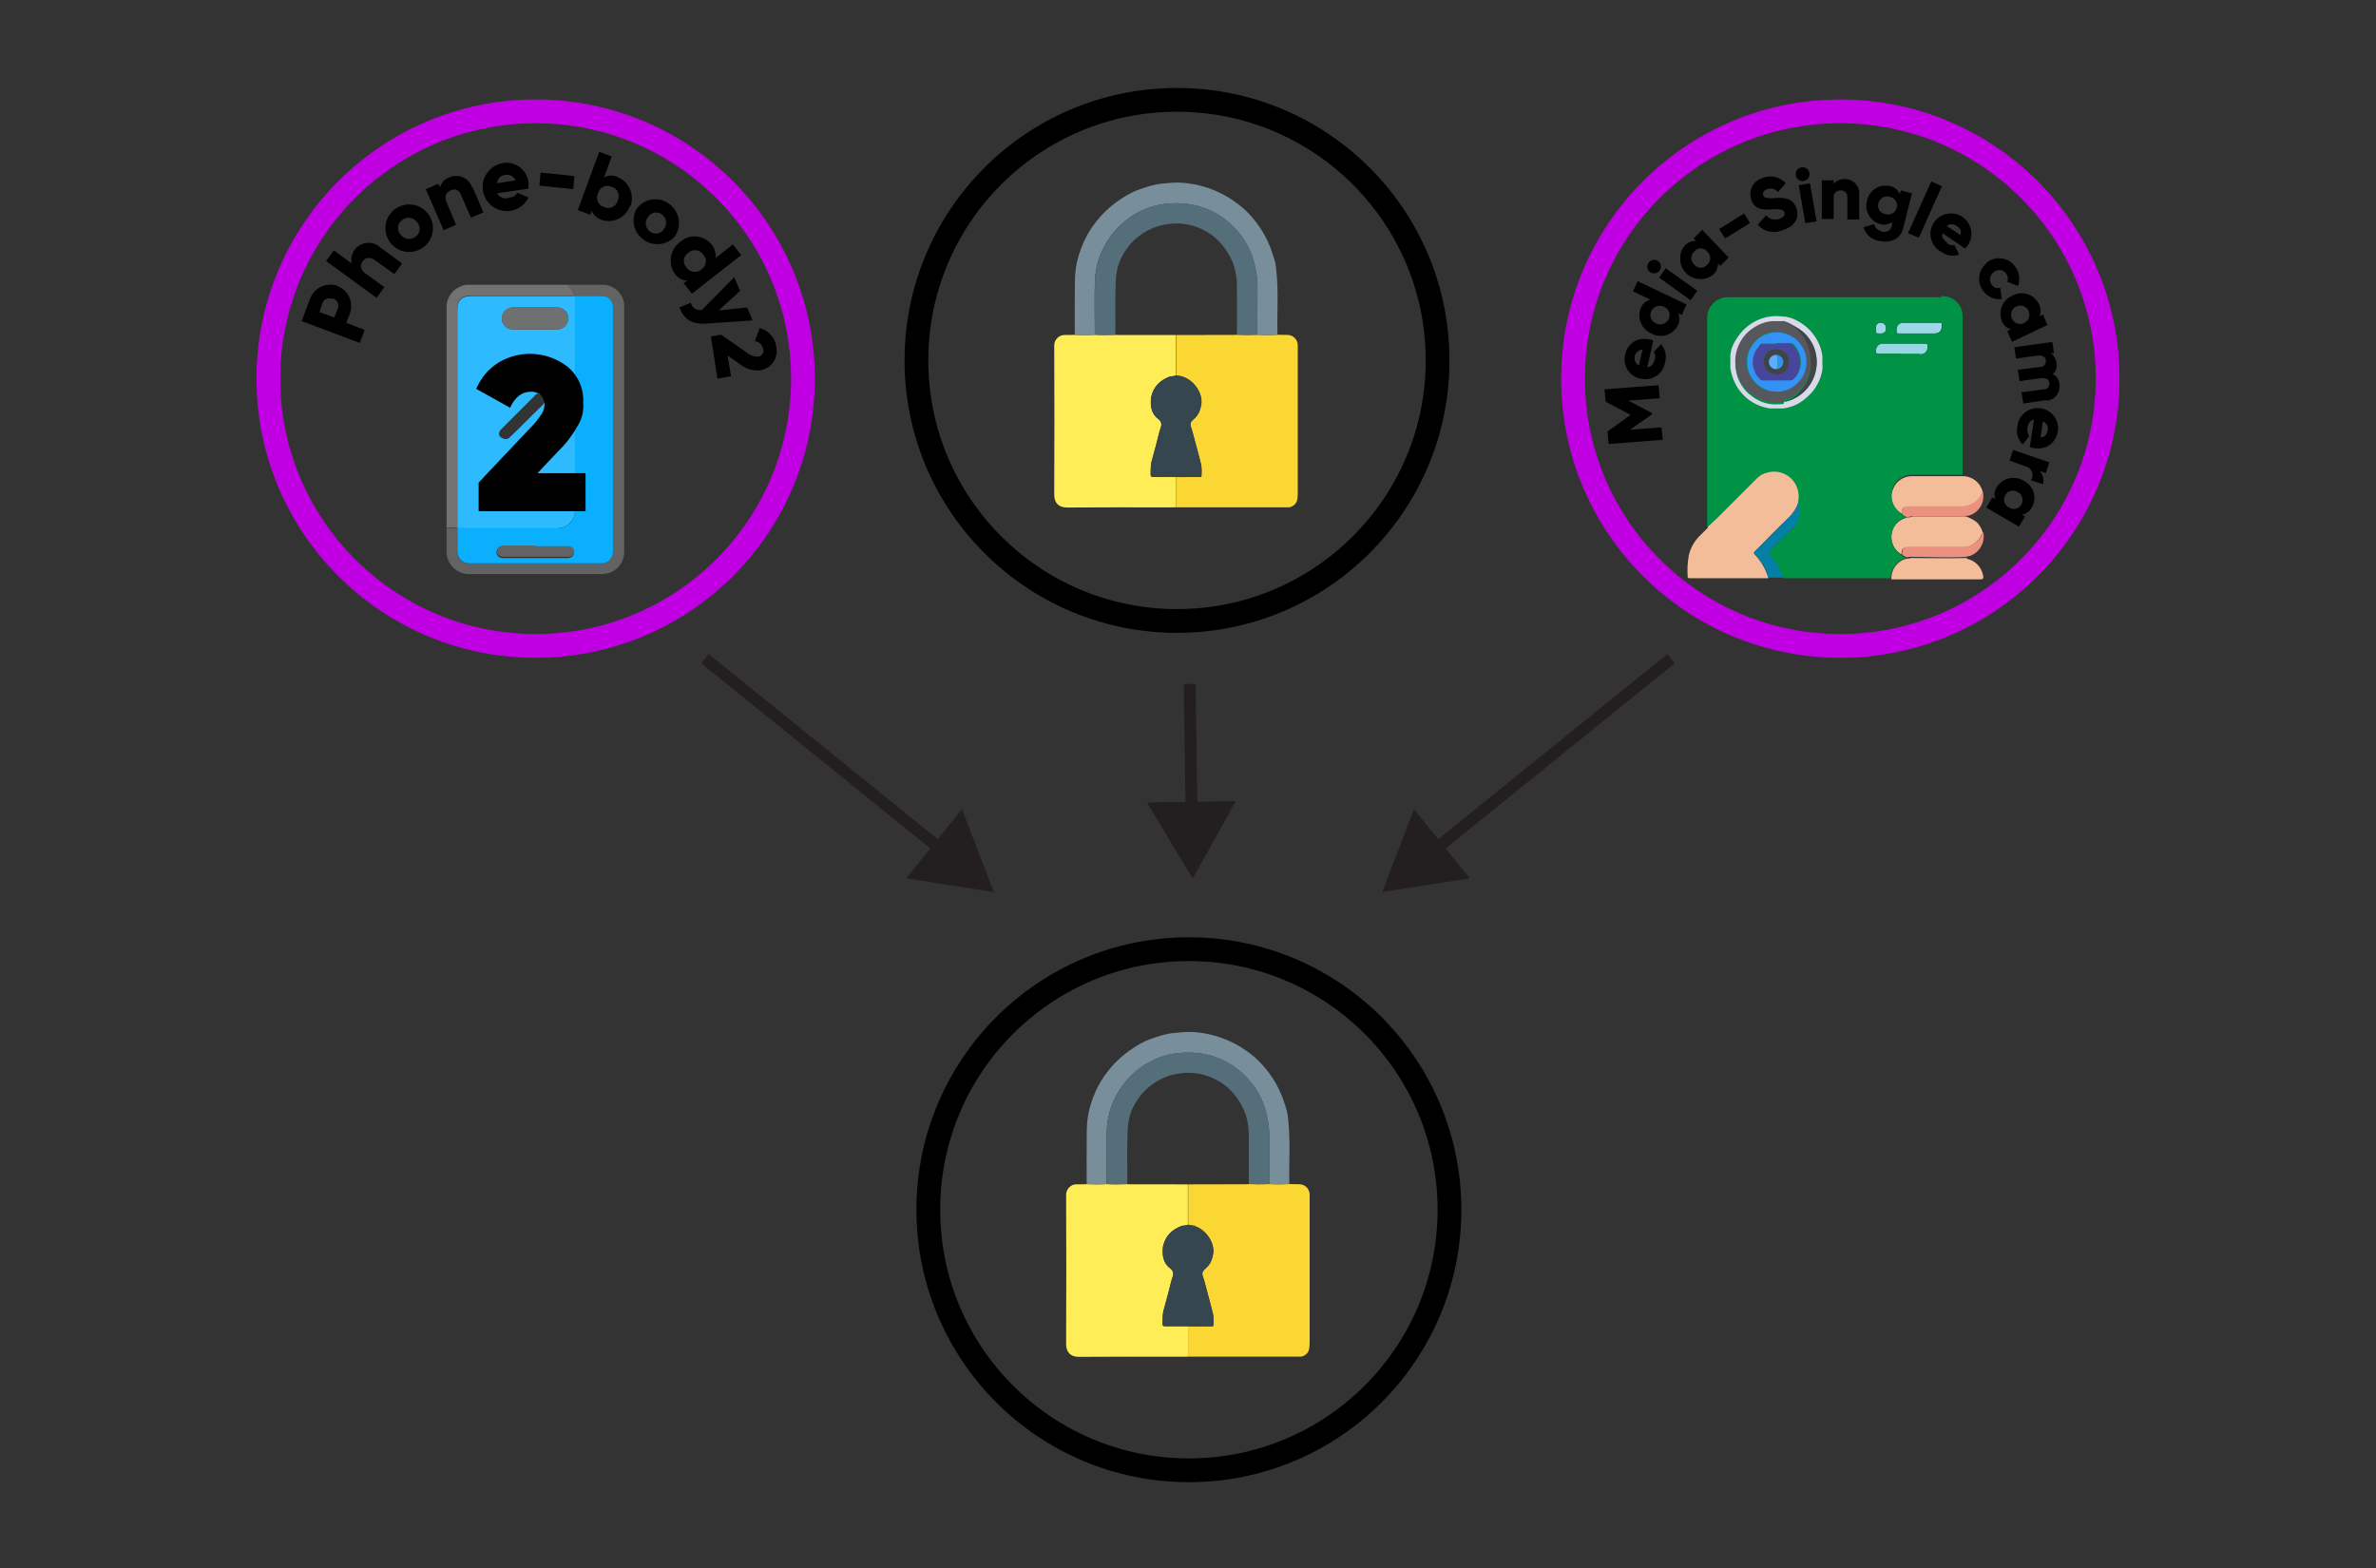 <?xml version="1.0" encoding="UTF-8"?><svg id="Layer_1" xmlns="http://www.w3.org/2000/svg" viewBox="0 0 400 264"><rect x="0" y="0" width="400" height="264" fill="#333333" stroke="none"/><defs><style>.cls-1{fill:#009245;}.cls-2{stroke:#000;}.cls-2,.cls-3{stroke-width:4px;}.cls-2,.cls-3,.cls-4{stroke-miterlimit:10;}.cls-2,.cls-3,.cls-4,.cls-5{fill:none;}.cls-6{fill:#57575e;}.cls-7{fill:#d9d9ea;}.cls-8{fill:#727272;}.cls-9{fill:#eb917f;}.cls-10{fill:#48459c;}.cls-11{fill:#546e7a;}.cls-12{fill:#434348;}.cls-13{fill:#f3bd99;}.cls-3{stroke:#c000e2;}.cls-14{fill:#626363;}.cls-15{fill:#3392f5;}.cls-16{fill:#f4bd99;}.cls-17{fill:#93dbfe;}.cls-18{fill:#ffed58;}.cls-4{stroke:#231f20;stroke-width:2px;}.cls-19{fill:#36464e;}.cls-20{fill:#424248;}.cls-21{fill:#6f7070;}.cls-22{fill:#0aaffe;}.cls-23{fill:#97d6e5;}.cls-24{fill:#788f9b;}.cls-25{fill:#3392f6;}.cls-26{fill:#636363;}.cls-27{fill:#9dd8e6;}.cls-28{fill:#fbd734;}.cls-29{fill:#60acfd;}.cls-30{fill:#231f20;}.cls-31{fill:#2dbafe;}.cls-32{fill:#067fa6;}</style></defs><line class="cls-5" x1="200.28" y1="115.16" x2="200.78" y2="147.94"/><line class="cls-4" x1="200.28" y1="115.16" x2="200.61" y2="137.18"/><polygon class="cls-30" points="193.1 135.1 200.78 147.94 208.06 134.88 193.1 135.1"/><line class="cls-5" x1="118.68" y1="110.9" x2="167.32" y2="150.2"/><line class="cls-4" x1="118.68" y1="110.9" x2="158.95" y2="143.44"/><polygon class="cls-30" points="152.55 147.88 167.32 150.21 161.95 136.25 152.55 147.88"/><line class="cls-5" x1="281.32" y1="110.9" x2="232.68" y2="150.2"/><line class="cls-4" x1="281.32" y1="110.9" x2="241.05" y2="143.44"/><polygon class="cls-30" points="238.05 136.25 232.68 150.2 247.45 147.88 238.05 136.25"/><path class="cls-16" d="m287.52,88.65c.5-.4.9-.9,1.4-1.3l6.8-6.8c1.6-1.66,4.24-1.7,5.9-.1.04.03.07.07.1.1.57.53.96,1.23,1.1,2,.15.62.15,1.28,0,1.9-.3.94-.82,1.79-1.5,2.5-2,1.9-3.9,3.9-5.8,5.8-.3.3-.3.4,0,.7,1.02,1.12,1.77,2.45,2.2,3.9h-13.2c-.2,0-.4,0-.4-.2-.09-1.24-.02-2.48.2-3.7.28-1.17.87-2.24,1.7-3.1l1.5-1.5v-.2Z"/><path class="cls-13" d="m320.12,86.47c-1.48-.83-2.09-2.65-1.4-4.2.54-1.33,1.87-2.17,3.3-2.1h8.4c1.66,0,3.08,1.17,3.4,2.8-.2,0-.2.1-.2.2-.37.89-1.09,1.58-2,1.9-.58.2-1.19.3-1.8.3h-8.4c-1-.02-1.2-.02-1.3,1.1Z"/><path class="cls-16" d="m320.12,93.35c-1.61-.93-2.19-2.97-1.3-4.6.49-.8,1.28-1.38,2.2-1.6.37-.02.74-.09,1.1-.2h8.8c.69.21,1.34.55,1.9,1,.48.5.83,1.12,1,1.8,0,0-.2.1-.2.2-.6,1.48-2.11,2.38-3.7,2.2h-8.6c-1,0-1.2.2-1.2,1.2Z"/><path class="cls-16" d="m318.42,97.35c-.02-1.58,1.06-2.95,2.6-3.3.24.02.48-.02.7-.1,3.1,0,6.3.1,9.4,0,0,.2.2.2.3.2,1.21.37,2.13,1.37,2.4,2.6.2.7,0,.8-.6.8h-14.8v-.2Z"/><path class="cls-32" d="m297.72,97.35c-.37-1.47-1.13-2.82-2.2-3.9-.3-.3-.3-.4,0-.7,2-1.9,3.9-3.9,5.8-5.8.71-.69,1.22-1.55,1.5-2.5.63,1.51.27,3.26-.9,4.4l-3.8,3.8c-.3.3-.3.4,0,.7,1.02,1.12,1.77,2.45,2.2,3.9h-2.6v.1Z"/><path class="cls-9" d="m331.12,93.75c-3.1.2-6.3,0-9.4,0-.24-.02-.48.02-.7.1-.3-.2-.6-.2-.8-.5h0c0-1.1.2-1.3,1.2-1.3h8.58c1.7,0,3-.5,3.7-2.2,0,0,.1-.2.2-.2.33,1.75-.7,3.46-2.4,4h-.3l-.08.1Z"/><path class="cls-9" d="m330.92,86.95h-8.8c-.38-.03-.76.04-1.1.2-.2-.2-.6-.2-.8-.6h-.1c.1-1.1.2-1.3,1.3-1.3h8.4c.62.05,1.23-.06,1.8-.3.91-.32,1.63-1.01,2-1.9,0-.1,0-.2.2-.2.39,1.79-.72,3.56-2.5,4h-.4v.1Z"/><path class="cls-23" d="m320.12,59.55h-3.8c-.3,0-.5,0-.5-.4-.09-.63.35-1.21.98-1.3.11-.02.22-.02.32,0h6.88c.4,0,.5,0,.5.5.09.63-.35,1.21-.98,1.3-.11.02-.22.02-.32,0h-3.1l.02-.1Z"/><path class="cls-27" d="m323.12,54.35h3.4c.3,0,.4,0,.4.4q0,1.4-1.3,1.4h-5.9c-.4,0-.5,0-.5-.5,0-.87.4-1.3,1.2-1.3h2.7Z"/><path class="cls-27" d="m315.82,55.15c-.05-.39.22-.75.61-.8.06,0,.13,0,.19,0,.53,0,.83.3.9.9q0,.9-.9.9c-.9,0-.8,0-.8-.9v-.1Z"/><path class="cls-13" d="m320.12,86.47h.1c0,.08-.1,0-.1,0Z"/><path class="cls-1" d="m326.82,50.05h-35.82c-.44-.03-.89.04-1.3.2-1.43.5-2.36,1.88-2.3,3.4v35.1c.5-.4.9-.9,1.4-1.3l6.8-6.8c.53-.57,1.23-.96,2-1.1,2.2-.59,4.46.71,5.05,2.9.02.07.03.13.05.2.15.62.15,1.28,0,1.9.63,1.51.27,3.26-.9,4.4l-3.8,3.8c-.3.3-.3.4,0,.7,1.02,1.12,1.77,2.45,2.2,3.9h18.1c0-1.59,1.07-2.98,2.6-3.4-.3-.2-.6-.2-.8-.5h0c-1.66-1.03-2.17-3.2-1.15-4.86.46-.75,1.19-1.3,2.05-1.54-.2-.2-.6-.2-.8-.6h-.1c-1.47-.93-2.06-2.79-1.4-4.4.54-1.33,1.87-2.17,3.3-2.1h8.4v-26.48c.14-1.85-1.25-3.46-3.1-3.6-.17-.01-.33-.01-.5,0l.02.18Zm-11,5.1c-.05-.39.22-.75.61-.8.06,0,.13,0,.19,0q.9,0,.9.9t-.9.9c-.9,0-.8,0-.8-.9v-.1Zm7.4,4.4h-6.9c-.3,0-.5,0-.5-.4q0-1.3,1.3-1.3h6.88c.4,0,.5,0,.5.5q0,1.3-1.3,1.3l.02-.1Zm2.5-3.4h-5.9c-.4,0-.5,0-.5-.5q0-1.3,1.2-1.3h6.1c.3,0,.4,0,.4.4q-.02,1.4-1.3,1.4Z"/><path class="cls-7" d="m306.82,61.47h0v.6c-.12.95-.42,1.87-.9,2.7-.39.72-.89,1.36-1.5,1.9-.61.61-1.32,1.12-2.1,1.5-.67.29-1.38.49-2.1.6h-2.22c-1.02-.14-2.01-.48-2.9-1-.72-.42-1.36-.96-1.9-1.6-.55-.62-.99-1.33-1.3-2.1-.29-.67-.49-1.38-.6-2.1v-2.2c.1-.89.41-1.75.9-2.5.41-.7.92-1.34,1.5-1.9,1.68-1.61,3.99-2.38,6.3-2.1.88.03,1.73.27,2.5.7,1.72.87,3.07,2.32,3.8,4.1.27.64.44,1.31.5,2v1.4h.02Zm-6.5,6.2c.31-.02.61-.09.9-.2,3.23-1.12,5.15-4.44,4.5-7.8-.44-2.31-2.08-4.21-4.3-5-.35-.16-.72-.26-1.1-.3h-.2c-.57-.05-1.13-.05-1.7,0-1.08.03-2.12.37-3,1-2.32,1.38-3.58,4.03-3.2,6.7.2,1.9,1.22,3.62,2.8,4.7,1.25.96,2.82,1.43,4.4,1.3.3.02.61-.02.9-.1v-.3Z"/><path class="cls-6" d="m300.32,67.65c-.29.08-.6.12-.9.1-1.58.09-3.14-.36-4.42-1.28-1.58-1.08-2.6-2.8-2.8-4.7-.38-2.67.88-5.32,3.2-6.7.9-.58,1.93-.93,3-1h2c1.14.37,2.15,1.06,2.9,2,.36.46.66.97.9,1.5.4.88.6,1.83.6,2.8v1.5c-.08.77-.32,1.52-.7,2.2-.38.75-.89,1.42-1.5,2-.5.46-1.08.83-1.7,1.1-.21.02-.42.09-.6.2l.02.28Zm-6.3-6.7c0,2.76,2.24,5,5,5s5-2.24,5-5c.03-2.76-2.19-5.02-4.95-5.05-2.76-.03-5.02,2.19-5.05,4.95h0v.1Z"/><path class="cls-12" d="m300.32,67.65c.2-.1.4-.1.6-.2.62-.27,1.2-.64,1.7-1.1.59-.6,1.09-1.27,1.5-2,.34-.7.57-1.44.7-2.2.05-.5.05-1,0-1.5-.04-.96-.25-1.91-.6-2.8-.23-.54-.53-1.05-.9-1.5-.71-.98-1.73-1.68-2.9-2h-.1c.38.05.75.15,1.1.3,2.22.79,3.86,2.69,4.3,5,.67,3.36-1.25,6.7-4.5,7.8-.3.02-.6.2-.9.2Z"/><path class="cls-25" d="m294.12,60.95c0-2.76,2.24-5,5-5s5,2.24,5,5-2.24,5-5,5h0c-2.72,0-4.95-2.18-5-4.9h0v-.1Zm5-3.1h-2.2c-.3,0-.5,0-.6.2,0,.08-.04.15-.1.2-.77.84-1.13,1.97-1,3.1.01.99.49,1.92,1.3,2.5.09.05.2.08.3.1h4.6c.3,0,.5,0,.7-.3l.1-.1c.78-.91,1.11-2.12.9-3.3-.14-.83-.52-1.59-1.1-2.2-.14-.19-.36-.31-.6-.3h-2.3v.1Z"/><path class="cls-10" d="m299,57.85h2.3c.24,0,.46.11.6.3.61.58,1,1.36,1.1,2.2.22,1.18-.11,2.4-.9,3.3l-.1.1c-.18.2-.43.31-.7.3h-4.6c-.11.01-.22-.02-.3-.1-.72-.65-1.18-1.54-1.3-2.5-.13-1.13.23-2.26,1-3.1,0-.08.04-.15.1-.2.2-.2.4-.3.6-.2h2.2v-.1Zm2.2,3.1c.02-1.19-.93-2.18-2.12-2.2-.03,0-.05,0-.08,0-1.13-.03-2.07.87-2.1,2,0,.03,0,.07,0,.1-.02,1.19.93,2.18,2.12,2.2.03,0,.05,0,.08,0,1.13.03,2.07-.87,2.1-2,0-.03,0-.07,0-.1Z"/><path class="cls-20" d="m301.22,60.95c.03,1.13-.87,2.07-2,2.1-.03,0-.07,0-.1,0-1.19.02-2.18-.93-2.2-2.12,0-.03,0-.05,0-.08-.03-1.13.87-2.07,2-2.1.03,0,.07,0,.1,0,1.21.01,2.19.99,2.2,2.2Zm-2.2-1.2c-.64-.02-1.18.48-1.2,1.12,0,.03,0,.05,0,.08h0c0,.66.54,1.2,1.2,1.2s1.2-.54,1.2-1.2-.54-1.2-1.2-1.2Z"/><path class="cls-29" d="m299,62.15c-.66,0-1.2-.54-1.2-1.2s.54-1.2,1.2-1.2h0c.1,0,.1.2.2.3.1.6.1,1.2,0,1.8.02.1.02.2-.2.3Z"/><path class="cls-15" d="m299,62.15c.1,0,.1-.2.2-.3.1-.6.1-1.2,0-1.8,0-.1,0-.2-.2-.3.66,0,1.2.54,1.2,1.2s-.54,1.2-1.2,1.2Z"/><circle class="cls-3" cx="309.82" cy="63.75" r="45"/><path d="m279.22,64.95l.2,2.1-5.3.4,4,2.1v.2l-3.7,2.6,5.3-.4.2,2.1-9.1.7-.2-2.1,3.9-2.8-4.2-2.2-.2-2.1,9.1-.7v.1Z"/><path d="m278.62,60.55c.1-.44.03-.91-.2-1.3l1.2-1.3c.74.81,1,1.95.7,3-.25,1.83-1.93,3.11-3.76,2.86-.12-.02-.23-.04-.34-.06-1.78-.3-2.98-1.99-2.67-3.77.02-.11.04-.22.07-.33.34-1.75,2.02-2.89,3.77-2.55.08.01.15.03.23.05.25,0,.49.07.7.2l-1,4.5c.66-.09,1.16-.64,1.2-1.3h.1Zm-2.1-1.7c-.79.05-1.4.74-1.35,1.53.03.49.31.93.75,1.17l.6-2.7Z"/><path d="m275.72,47.35l8.2,3.9-.8,1.8-.6-.3c.32.67.28,1.46-.1,2.1-.82,1.56-2.76,2.17-4.32,1.34-.03-.01-.05-.03-.08-.04-1.67-.71-2.46-2.62-1.8-4.3.29-.69.88-1.2,1.6-1.4l-2.9-1.4.8-1.8v.1Zm4.4,4.3c-.77-.38-1.71-.07-2.1.7-.39.73-.11,1.63.61,2.02.06.03.12.06.19.08.77.38,1.71.07,2.1-.7.38-.75.08-1.66-.67-2.04-.04-.02-.09-.04-.13-.06Z"/><path d="m277.82,45.85c-.52-.36-.66-1.07-.3-1.6.36-.52,1.07-.66,1.6-.3.52.36.66,1.07.3,1.6-.39.48-1.07.61-1.6.3Zm1.5.9l1.1-1.6,5.3,3.8-1.1,1.6-5.3-3.8Z"/><path d="m286.52,38.65l4.5,4.7-1.4,1.4-.4-.4c.02.72-.27,1.41-.8,1.9-1.5,1.18-3.67.92-4.84-.58-1-1.27-.98-3.07.04-4.32.5-.51,1.18-.8,1.9-.8l-.4-.4,1.4-1.4v-.1Zm.9,3.7c-.49-.61-1.37-.71-1.98-.22-.08.06-.15.14-.22.22-.61.55-.66,1.48-.11,2.09.03.04.07.08.11.11.49.61,1.37.71,1.98.22.08-.06.15-.14.22-.22.61-.55.66-1.48.11-2.09-.04-.04-.07-.08-.11-.11h0Z"/><path d="m289.42,38.55l4.2-2.6,1,1.6-4.2,2.6-1-1.6Z"/><path d="m295.92,37.85l1.4-1.6c.54.64,1.41.88,2.2.6.9-.3,1-.8.9-1.1-.2-.5-.7-.6-2.2-.5-1.5.1-2.9,0-3.4-1.7-.49-1.46.3-3.04,1.76-3.53.08-.03.16-.05.24-.07,1.33-.53,2.85-.17,3.8.9l-1.3,1.5c-.42-.56-1.16-.76-1.8-.5-.6.2-.8.6-.7,1s.4.6,1.9.5,3.1-.1,3.7,1.7c.6,1.8-.4,3.1-2.3,3.7-1.45.64-3.14.28-4.2-.9Z"/><path d="m302.32,29.47c-.08-.64.36-1.22,1-1.3s1.22.36,1.3,1-.36,1.22-1,1.3c0,0,0,0,0,0-.62.1-1.2-.32-1.29-.94,0-.02,0-.04,0-.06Zm.5,1.7l1.9-.3,1.1,6.4-1.9.3-1.1-6.4Z"/><path d="m313,32.95v4h-2v-3.7c.07-.59-.36-1.13-.95-1.19-.05,0-.1,0-.15,0-.62-.05-1.16.42-1.21,1.04,0,.09,0,.17.01.26v3.5h-2v-6.5h2v.6c.47-.56,1.18-.85,1.9-.8,1.33-.01,2.41,1.06,2.42,2.38,0,.11,0,.21-.02.32v.1Z"/><path d="m321.92,32.35l-1.5,6c-.5,2.1-2.4,2.6-4.1,2.2-1.24-.2-2.25-1.1-2.6-2.3l1.8-.5c.1.5.4.9,1.2,1.2.67.28,1.43-.03,1.71-.7.04-.1.07-.2.09-.3v-.6c-.52.45-1.24.6-1.9.4-1.72-.43-2.76-2.18-2.33-3.9,0-.03.02-.07.03-.1.37-1.71,2.05-2.8,3.77-2.43.04,0,.09.02.13.03.72.14,1.32.62,1.6,1.3l.2-.6,1.8.5.1-.2Zm-2.6,2.6c.21-.77-.25-1.56-1.02-1.76-.06-.02-.12-.03-.18-.04-.78-.25-1.61.18-1.86.96-.02.05-.03.1-.04.14-.21.77.25,1.56,1.02,1.76.06.02.12.03.18.04.78.25,1.61-.18,1.86-.96.02-.05.03-.1.04-.14Z"/><path d="m325.12,30.55l1.8.8-3.9,8.7-1.8-.8,3.9-8.7Z"/><path d="m327.72,40.95c.37.29.84.4,1.3.3l.8,1.6c-1.05.38-2.22.19-3.1-.5-1.65-.95-2.21-3.05-1.26-4.7.95-1.65,3.05-2.21,4.7-1.26,1.65.95,2.21,3.05,1.26,4.7-.03.05-.06.11-.1.16-.2.2-.3.4-.5.6l-3.8-2.6c-.2.7.2,1.2.8,1.6l-.1.1Zm2.3-1.3c.25-.61-.01-1.3-.6-1.6-.5-.4-1.2-.4-1.7,0l2.3,1.5v.1Z"/><path d="m334.42,44.25c1.4-1.17,3.48-.99,4.65.41.05.06.1.13.15.19.74.93.93,2.19.5,3.3l-1.8-.7c.19-.47.11-1-.2-1.4-.43-.63-1.29-.78-1.92-.35-.06.04-.12.09-.18.15-.66.47-.81,1.39-.34,2.05.01.02.02.03.04.05.29.47.87.68,1.4.5l.3,1.9c-1.19.16-2.38-.34-3.1-1.3-1.16-1.45-.93-3.57.52-4.74.03-.02.05-.04.08-.06h-.1Z"/><path d="m344.62,54.75l-5.9,2.8-.8-1.8.6-.3c-.69-.2-1.25-.72-1.5-1.4-.68-1.68.13-3.6,1.8-4.3,1.55-.84,3.5-.27,4.34,1.28.02.04.04.08.06.12.38.64.42,1.43.1,2.1l.6-.3.8,1.8h-.1Zm-3.8-.4c.75-.39,1.05-1.32.65-2.08s-1.32-1.05-2.08-.65c-.74.38-1.04,1.28-.68,2.03.33.75,1.21,1.1,1.96.77.05-.02.09-.04.14-.07Z"/><path d="m344.52,67.35l-3.9.6-.3-1.9,3.8-.5c.5,0,.9-.4.9-.9,0-.06,0-.12-.02-.18,0-.6-.6-.9-1.4-.8l-3.6.5-.3-1.9,3.8-.5c.5.01.91-.38.92-.88,0-.07,0-.15-.02-.22,0-.6-.6-.9-1.4-.8l-3.6.5-.3-1.9,6.4-.9.3,1.9h-.6c.6.36.97,1,1,1.7.15.66-.08,1.36-.6,1.8.65.33,1.07.98,1.1,1.7.23,1.3-.64,2.54-1.94,2.77-.12.02-.24.03-.36.03l.12-.12Z"/><path d="m341.32,72.15c-.07.46.04.92.3,1.3l-1.1,1.4c-.79-.78-1.13-1.91-.9-3,.15-1.88,1.79-3.28,3.67-3.13.08,0,.15.01.23.03,1.84.22,3.15,1.89,2.93,3.73,0,.06-.02.12-.03.17-.24,1.8-1.89,3.07-3.69,2.83-.07,0-.14-.02-.21-.03-.28-.02-.55-.09-.8-.2l.7-4.6c-.7.1-1,.7-1.1,1.4v.1Zm2.2,1.5c.8,0,1.1-.6,1.2-1.2.15-.63-.19-1.27-.8-1.5l-.4,2.8v-.1Z"/><path d="m344,81.55l-2.1-.7c.49-.65.35-1.57-.3-2.06-.15-.11-.32-.19-.5-.24l-2.8-1,.6-1.8,6.1,2.1-.6,1.8-1.1-.4c.64.58.88,1.48.6,2.3h.1Z"/><path d="m340,88.75l-5.6-3.3,1-1.7.5.3c-.24-.71-.13-1.49.3-2.1.98-1.49,2.98-1.94,4.5-1,1.58.77,2.24,2.68,1.47,4.27-.02.05-.05.09-.07.13-.3.7-.95,1.19-1.7,1.3l.5.3-1,1.7.1.1Zm-1.8-3.3c.67.45,1.59.27,2.04-.4.02-.03.04-.06.06-.1.42-.73.17-1.66-.56-2.08-.01,0-.03-.02-.04-.02-.67-.45-1.59-.27-2.04.4-.02.03-.04.06-.06.1-.42.72-.18,1.66.55,2.08.02.01.05.03.07.04l-.02-.02Z"/><circle class="cls-3" cx="90.18" cy="63.75" r="45"/><path d="m56.78,48.15c1.87.7,2.82,2.79,2.11,4.66,0,.01,0,.03-.01.04l-.6,1.5,3.1,1.2-.8,2.2-9.8-3.7,1.4-3.7c.69-1.91,2.79-2.89,4.7-2.2h-.1Zm-.8,2.2c-.6-.3-1.34-.06-1.64.55-.02.05-.05.1-.06.15l-.5,1.5,2.5.9.6-1.5c.26-.67-.08-1.42-.75-1.68-.02,0-.04-.01-.05-.02l-.1.1Z"/><path d="m64,41.65l3.7,2.7-1.3,1.8-3.5-2.5c-.64-.41-1.49-.24-1.9.4-.41.64-.24,1.49.4,1.9l3.3,2.4-1.3,1.8-8.5-6.2,1.3-1.8,3,2.2c-.17-.8.01-1.64.5-2.3.98-1.29,2.83-1.55,4.12-.56.03.02.05.04.08.06l.1.1Z"/><path d="m65.78,40.95c-1.39-1.71-1.14-4.23.58-5.63,1.71-1.39,4.23-1.14,5.63.58,1.39,1.71,1.14,4.23-.58,5.63,0,0-.02.01-.03.02-1.72,1.37-4.21,1.1-5.6-.6Zm4.4-3.6c-.6-.77-1.71-.91-2.48-.31,0,0-.01,0-.02.01-.74.54-.9,1.58-.35,2.32.05.06.1.12.15.18.6.77,1.71.91,2.48.31,0,0,.01,0,.02-.01.74-.54.9-1.58.35-2.32-.05-.06-.1-.12-.15-.18Z"/><path d="m79.58,31.55l1.8,4.2-2.1.9-1.7-3.9c-.18-.62-.82-.98-1.44-.81-.09.03-.17.06-.26.11-.8.3-1.1,1-.7,2l1.6,3.8-2.1.9-3-6.9,2.1-.9.3.6c.21-.8.81-1.44,1.6-1.7,1.43-.62,3.09.04,3.71,1.46.03.08.06.16.09.24h.1Z"/><path d="m85.78,33.25c.55-.01,1.04-.32,1.3-.8l1.9.8c-.98,2.02-3.42,2.86-5.44,1.88-2.02-.98-2.86-3.42-1.88-5.44.58-1.19,1.71-2.03,3.02-2.24,2.03-.33,3.94,1.05,4.26,3.08.02.11.03.21.04.32v.9l-5.3.8c.39.65,1.16.97,1.9.8l.2-.1Zm1-2.9c-.29-.66-.99-1.03-1.7-.9-.75.05-1.35.65-1.4,1.4l3.2-.5h-.1Z"/><path d="m91,29.05l5.7.6-.2,2.2-5.7-.6.2-2.1v-.1Z"/><path d="m106.08,34.55c-.6,1.98-2.69,3.11-4.67,2.51,0,0-.02,0-.03,0-.8-.25-1.46-.83-1.8-1.6l-.2.7-2.1-.8,3.6-9.8,2.1.8-1.3,3.5c.75-.4,1.65-.4,2.4,0,1.92.84,2.81,3.07,2,5v-.3Zm-2.1-.8c.41-.79.11-1.76-.68-2.17-.1-.05-.21-.1-.32-.13-.83-.39-1.81-.03-2.19.8-.05.1-.08.2-.11.3-.41.79-.11,1.76.68,2.17.1.05.21.1.32.13.82.4,1.81.05,2.2-.77.05-.11.09-.22.12-.33h-.02Z"/><path d="m107.18,35.15c1.26-1.73,3.69-2.12,5.42-.86.03.02.05.04.08.06,1.74,1.29,2.14,3.72.9,5.5-1.51,1.61-4.05,1.68-5.65.17-1.34-1.26-1.64-3.27-.75-4.87Zm4.6,3.4c.58-.74.45-1.81-.28-2.39,0,0-.01,0-.02-.01-.67-.57-1.67-.49-2.24.18-.06.07-.11.14-.16.22-.58.74-.45,1.81.28,2.39,0,0,.01,0,.02.01.67.57,1.67.49,2.24-.18.06-.07.11-.14.16-.22Z"/><path d="m124.78,42.95l-8.3,6.5-1.4-1.8.6-.4c-.86-.03-1.64-.48-2.1-1.2-1.17-1.72-.77-4.06.9-5.3,1.5-1.36,3.81-1.25,5.17.25.04.05.09.1.13.15.53.64.79,1.47.7,2.3l2.9-2.3,1.4,1.8Zm-6.7,2.4c.76-.48.99-1.48.51-2.23-.06-.1-.13-.19-.21-.27-.53-.76-1.57-.96-2.34-.43-.06.04-.11.08-.16.13-.76.48-.99,1.48-.51,2.23.06.1.13.19.21.27.53.76,1.57.96,2.34.43.06-.04.11-.08.16-.13Z"/><path d="m126.68,53.95l-7.68.52c-2.5.2-3.9-.7-4.6-2.7l1.9-.8c.19.85,1.03,1.39,1.88,1.2,0,0,.01,0,.02,0l5.4-5.5,1,2.3-3.6,3.3,4.8-.5.9,2.2-.02-.02Z"/><path d="m121.38,56.35l4.2,2.9c.54.51,1.26.79,2,.8.55-.03.97-.5.95-1.05,0-.08-.02-.17-.05-.25-.13-.7-.7-1.23-1.4-1.3l.8-2.2c1.48.36,2.59,1.59,2.8,3.1.41,1.78-.7,3.55-2.48,3.96-.07.02-.15.03-.22.04-1.27.12-2.53-.28-3.5-1.1l-2-1.4.6,3.5-2.3.4-1.1-7.1,1.7-.3Z"/><path class="cls-26" d="m95.58,47.95h6.1c1.79.11,3.24,1.51,3.4,3.3v41.4c.12,1.69-.9,3.24-2.5,3.8-.36.11-.73.17-1.1.2h-22.6c-2.03-.03-3.67-1.67-3.7-3.7v-4h1.82v4c-.06,1,.71,1.85,1.71,1.91.1,0,.2,0,.29,0h22.2c1.04.06,1.94-.73,2-1.77,0-.08,0-.15,0-.23v-41c.07-1.03-.7-1.92-1.74-2-.05,0-.11,0-.16,0h-4.6c-.02-.8-.7-1.3-1.12-1.9Z"/><path class="cls-8" d="m95.58,47.95c.4.6,1,1.1,1.1,1.8h-17.3c-1.7,0-2.4.7-2.4,2.4v36.7h-1.8v-36.9c-.11-1.6.81-3.09,2.3-3.7.4-.2.85-.31,1.3-.3h16.8Z"/><path class="cls-31" d="m77,88.95v-36.7c0-1.7.7-2.4,2.4-2.4h17.4v36c.06,1.66-1.24,3.04-2.9,3.1-.03,0-.07,0-.1,0h-16.8Zm13.08-33.48h3.6c1.05.05,1.94-.75,2-1.8.02-1.03-.8-1.89-1.84-1.9-.05,0-.11,0-.16,0h-7.2c-1.05-.05-1.94.75-2,1.8-.02,1.03.8,1.89,1.84,1.9.05,0,.11,0,.16,0h3.6Zm-4.2,22.9c.23-.04.43-.14.6-.3l9.2-9.2c.24-.19.36-.5.3-.8-.1-.3-.2-.6-.6-.7-.39-.11-.81,0-1.1.3l-9.1,9.1-.2.2c-.2.27-.2.63,0,.9.19.31.53.5.9.5Zm5.7-11.1c-.04-.38-.26-.72-.6-.9-.5-.2-.8,0-1.1.4l-5.5,5.5c-.5.5-.5,1.1,0,1.4s1,.4,1.4,0c1.9-1.8,3.7-3.7,5.6-5.5.19-.2.33-.44.4-.7h0l-.2-.2Z"/><path class="cls-22" d="m77.08,88.95h16.7c1.61.05,2.95-1.21,3-2.81,0-.1,0-.19,0-.29v-36h4.5c1-.06,1.85.71,1.91,1.71,0,.1,0,.2,0,.29v41c.06,1.04-.73,1.94-1.77,2-.08,0-.15,0-.23,0h-22.18c-1.06.04-1.95-.78-2-1.84,0-.02,0-.04,0-.06v-4h.08Zm13.1,3.1h-5.4c-.7,0-1.2.3-1.2.9,0,.55.44,1,.99,1.01.04,0,.07,0,.11,0h10.8c.7,0,1.2-.4,1.1-.9-.08-.58-.62-.98-1.2-.9h0s-5.38,0-5.38,0l.18-.1Z"/><path class="cls-21" d="m90.08,55.47h-3.6c-1.03.07-1.92-.7-2-1.74,0-.05,0-.11,0-.16-.01-.99.78-1.8,1.77-1.81.08,0,.16,0,.23.01h7.2c1.03-.07,1.92.7,2,1.74,0,.05,0,.11,0,.16-.02,1.02-.86,1.82-1.87,1.81-.04,0-.08,0-.13,0h-3.6Z"/><path class="cls-17" d="m85.88,78.35c-.37,0-.71-.19-.9-.5-.14-.28-.14-.62,0-.9l.2-.2,9.1-9.1c.29-.29.71-.41,1.1-.3.4.1.5.4.6.7.11.3-.02.64-.3.8l-9.2,9.2c-.15.18-.37.29-.6.3Z"/><path class="cls-14" d="m90.08,91.95h5.4c.7,0,1.2.3,1.2.9s-.4.9-1.1.9h-10.8c-.7,0-1.2-.4-1.1-1s.4-.9,1.2-.9h5.4l-.2.1Z"/><path d="m80.58,86.05v-4.8l8.6-9.1c.71-.7,1.34-1.47,1.9-2.3.36-.5.57-1.09.6-1.7,0-.59-.21-1.16-.6-1.6-.46-.42-1.08-.63-1.7-.6-1.5,0-2.7.9-3.5,2.7l-5.7-3.18c.75-1.81,2.04-3.35,3.7-4.4,3.66-2.23,8.33-1.95,11.7.7,1.76,1.48,2.72,3.7,2.6,6,.13,1.49-.26,2.97-1.1,4.2-.83,1.48-1.88,2.83-3.1,4l-3.5,3.7h8.1v6.4h-18v-.02Z"/><path class="cls-28" d="m217.06,199.36c.56,0,1.12.02,1.68.03.95,0,1.73.77,1.74,1.73.01.87,0,1.75,0,2.62,0,7.4,0,14.8,0,22.2,0,.48-.02.97-.16,1.44-.17.55-.85,1.04-1.42,1.04-6.27,0-12.53,0-18.8,0-.03,0-.06,0-.09-.01,0-1.7,0-3.41,0-5.11,1.31,0,2.61,0,3.92-.01.17,0,.36.04.36-.23.01-.64.06-1.3-.09-1.92-.4-1.67-.89-3.32-1.31-4.98-.12-.45-.24-.89-.4-1.33-.25-.68.22-1.04.63-1.41.67-.62.96-1.39,1.12-2.29.34-1.86-1.23-4.1-3.01-4.67-.06-.1-.14-.14-.25-.09-.09-.02-.18-.04-.27-.06-.04-.06-.09-.07-.16-.04-.17-.02-.35-.05-.52-.07,0-2.26,0-4.53,0-6.79,3.21,0,6.42-.01,9.64-.02.2,0,.4-.02.6-.02,1.15.04,2.3.05,3.45,0,1.13.06,2.25.05,3.38,0Z"/><path class="cls-18" d="m200,223.31c0,1.7,0,3.41,0,5.11-.65,0-1.29.01-1.94.01-5.47,0-10.93-.03-16.4.02-1.44.01-2.18-.77-2.18-2.18.05-8.36.03-16.73,0-25.09,0-1,.81-1.8,1.76-1.78.56.01,1.12-.01,1.68-.02,1.13.03,2.25.06,3.38-.01,1.15.07,2.29.04,3.44.01.19,0,.37.02.56.02,3.23,0,6.45,0,9.68.01,0,2.26,0,4.53,0,6.79-.36.17-.77.09-1.15.23-1.6.62-2.65,1.7-3.03,3.39-.07.04-.12.08-.03.15-.13,1.4.02,2.69,1.28,3.62.4.29.55.73.39,1.28-.1.33-.23.66-.31,1.01-.22.94-.47,1.87-.72,2.8-.18.69-.39,1.37-.56,2.06-.16.68-.12,1.39-.15,2.08-.01.35.08.47.45.46,1.28-.02,2.55,0,3.83,0Z"/><path class="cls-24" d="m186.32,199.36c-1.13.07-2.25.04-3.38.01,0-3.04-.02-6.08.02-9.12.02-1.41.21-2.8.62-4.17.49-1.64,1.19-3.19,2.13-4.61,1.18-1.78,2.64-3.3,4.39-4.55,1.15-.82,2.35-1.55,3.67-2.01,1.31-.46,2.64-.91,4.06-1.01.79-.06,1.58-.17,2.39-.16,1.99.03,3.91.43,5.76,1.13,1.86.7,3.53,1.71,5.06,2.98,1.31,1.1,2.39,2.39,3.31,3.82.65,1.01,1.16,2.09,1.6,3.22.24.62.4,1.26.62,1.89.19.57.23,1.19.3,1.8.39,3.58.1,7.18.19,10.77-1.13.04-2.25.06-3.38,0,0-2.57-.02-5.14.01-7.7.02-1.48-.17-2.92-.53-4.35-.51-2-1.44-3.81-2.79-5.35-1.66-1.89-3.66-3.32-6.09-4.09-1.72-.55-3.47-.72-5.28-.61-1.67.1-3.25.49-4.75,1.19-2.49,1.16-4.45,2.93-5.9,5.27-1.25,2.01-1.93,4.23-2.02,6.57-.11,3.02-.02,6.05-.02,9.08Z"/><path class="cls-11" d="m210.24,199.37c0-2.72.02-5.45,0-8.17-.02-1.45-.22-2.88-.8-4.23-.46-1.07-1.07-2.04-1.84-2.93-1.14-1.32-2.56-2.24-4.16-2.82-1.48-.54-3.04-.72-4.64-.52-.98.12-1.92.35-2.8.73-2.45,1.07-4.25,2.82-5.37,5.27-.52,1.15-.73,2.35-.79,3.6-.15,3.02-.02,6.04-.07,9.07-1.15.02-2.3.05-3.44-.02,0-3.03-.09-6.06.02-9.08.09-2.34.77-4.55,2.02-6.57,1.45-2.33,3.41-4.11,5.9-5.27,1.5-.7,3.07-1.09,4.75-1.19,1.81-.11,3.56.07,5.28.61,2.43.77,4.43,2.19,6.09,4.09,1.35,1.55,2.28,3.35,2.79,5.35.36,1.43.55,2.87.53,4.35-.03,2.57-.01,5.14-.01,7.7-1.15.06-2.3.04-3.45,0Z"/><path class="cls-19" d="m200,223.31c-1.28,0-2.55-.02-3.83,0-.37,0-.46-.11-.45-.46.03-.7-.02-1.4.15-2.08.17-.69.38-1.37.56-2.06.25-.93.5-1.87.72-2.8.08-.34.21-.67.31-1.01.16-.55,0-.99-.39-1.28-1.26-.93-1.41-2.22-1.28-3.62.07-.04.07-.09.03-.15.38-1.69,1.44-2.77,3.03-3.39.38-.15.79-.06,1.15-.23.17.02.35.05.52.07.03.09.08.14.16.04.09.02.18.04.27.06.05.12.15.09.25.09,1.78.57,3.34,2.81,3.01,4.67-.16.89-.44,1.67-1.12,2.29-.41.38-.88.73-.63,1.41.16.43.29.88.4,1.33.43,1.66.91,3.31,1.31,4.98.15.62.1,1.28.09,1.92,0,.28-.19.23-.36.23-1.31,0-2.61,0-3.92.01Z"/><path class="cls-11" d="m201.2,206.46c-.1,0-.2.03-.25-.09.11-.05.19,0,.25.09Z"/><path class="cls-11" d="m200.68,206.31c-.08.1-.12.05-.16-.04.06-.04.12-.02.16.04Z"/><path class="cls-24" d="m195.82,209.83c.04.06.04.12-.03.15-.09-.07-.03-.12.03-.15Z"/><circle class="cls-2" cx="200.15" cy="203.68" r="43.87"/><path class="cls-28" d="m215.06,56.36c.56,0,1.12.02,1.68.03.95,0,1.73.77,1.74,1.73.01.87,0,1.75,0,2.62,0,7.4,0,14.8,0,22.2,0,.48-.02.97-.16,1.44-.17.55-.85,1.04-1.42,1.04-6.27,0-12.53,0-18.8,0-.03,0-.06,0-.09-.01,0-1.7,0-3.41,0-5.11,1.31,0,2.61,0,3.92-.01.17,0,.36.04.36-.23.01-.64.06-1.3-.09-1.92-.4-1.67-.89-3.32-1.31-4.98-.12-.45-.24-.89-.4-1.33-.25-.68.22-1.04.63-1.41.67-.62.96-1.39,1.12-2.29.34-1.86-1.23-4.1-3.01-4.67-.06-.1-.14-.14-.25-.09-.09-.02-.18-.04-.27-.06-.04-.06-.09-.07-.16-.04-.17-.02-.35-.05-.52-.07,0-2.26,0-4.53,0-6.79,3.21,0,6.42-.01,9.64-.02.2,0,.4-.02.6-.02,1.15.04,2.3.05,3.45,0,1.13.06,2.25.05,3.38,0Z"/><path class="cls-18" d="m198,80.31c0,1.7,0,3.41,0,5.11-.65,0-1.29.01-1.94.01-5.47,0-10.93-.03-16.4.02-1.44.01-2.18-.77-2.18-2.18.05-8.36.03-16.73,0-25.09,0-1,.81-1.8,1.76-1.78.56.01,1.12-.01,1.68-.02,1.13.03,2.25.06,3.38-.01,1.15.07,2.29.04,3.44.01.19,0,.37.02.56.02,3.23,0,6.45,0,9.68.01,0,2.26,0,4.53,0,6.79-.36.17-.77.09-1.15.23-1.6.62-2.65,1.7-3.03,3.39-.07.04-.12.08-.03.15-.13,1.4.02,2.69,1.28,3.62.4.29.55.73.39,1.28-.1.33-.23.66-.31,1.01-.22.94-.47,1.87-.72,2.8-.18.69-.39,1.37-.56,2.06-.16.68-.12,1.39-.15,2.08-.01.35.08.47.45.46,1.28-.02,2.55,0,3.83,0Z"/><path class="cls-24" d="m184.32,56.36c-1.13.07-2.25.04-3.38.01,0-3.04-.02-6.08.02-9.12.02-1.41.21-2.8.62-4.17.49-1.64,1.19-3.19,2.13-4.61,1.18-1.78,2.64-3.3,4.39-4.55,1.15-.82,2.35-1.55,3.67-2.01,1.31-.46,2.64-.91,4.06-1.01.79-.06,1.58-.17,2.39-.16,1.99.03,3.91.43,5.76,1.13,1.86.7,3.53,1.71,5.06,2.98,1.31,1.1,2.39,2.39,3.31,3.82.65,1.01,1.16,2.09,1.6,3.22.24.62.4,1.26.62,1.89.19.57.23,1.19.3,1.8.39,3.58.1,7.18.19,10.77-1.13.04-2.25.06-3.38,0,0-2.57-.02-5.14.01-7.7.02-1.48-.17-2.92-.53-4.35-.51-2-1.44-3.81-2.79-5.35-1.66-1.89-3.66-3.32-6.09-4.09-1.72-.55-3.47-.72-5.28-.61-1.67.1-3.25.49-4.75,1.19-2.49,1.16-4.45,2.93-5.9,5.27-1.25,2.01-1.93,4.23-2.02,6.57-.11,3.02-.02,6.05-.02,9.08Z"/><path class="cls-11" d="m208.24,56.37c0-2.72.02-5.45,0-8.17-.02-1.45-.22-2.88-.8-4.23-.46-1.07-1.07-2.04-1.84-2.93-1.14-1.32-2.56-2.24-4.16-2.82-1.48-.54-3.04-.72-4.64-.52-.98.12-1.92.35-2.8.73-2.45,1.07-4.25,2.82-5.37,5.27-.52,1.15-.73,2.35-.79,3.6-.15,3.02-.02,6.04-.07,9.07-1.15.02-2.3.05-3.44-.02,0-3.03-.09-6.06.02-9.08.09-2.34.77-4.55,2.02-6.57,1.45-2.33,3.41-4.11,5.9-5.27,1.5-.7,3.07-1.09,4.75-1.19,1.81-.11,3.56.07,5.28.61,2.43.77,4.43,2.19,6.09,4.09,1.35,1.55,2.28,3.35,2.79,5.35.36,1.43.55,2.87.53,4.35-.03,2.57-.01,5.14-.01,7.7-1.15.06-2.3.04-3.45,0Z"/><path class="cls-19" d="m198,80.31c-1.28,0-2.55-.02-3.83,0-.37,0-.46-.11-.45-.46.03-.7-.02-1.4.15-2.08.17-.69.38-1.37.56-2.06.25-.93.5-1.87.72-2.8.08-.34.21-.67.31-1.01.16-.55,0-.99-.39-1.28-1.26-.93-1.41-2.22-1.28-3.62.07-.04.07-.09.03-.15.38-1.69,1.44-2.77,3.03-3.39.38-.15.79-.06,1.15-.23.17.02.35.05.52.07.03.09.08.14.16.04.09.02.18.04.27.06.05.12.15.09.25.09,1.78.57,3.34,2.81,3.01,4.67-.16.89-.44,1.67-1.12,2.29-.41.38-.88.73-.63,1.41.16.43.29.88.4,1.33.43,1.66.91,3.31,1.31,4.98.15.62.1,1.28.09,1.92,0,.28-.19.23-.36.23-1.31,0-2.61,0-3.92.01Z"/><path class="cls-11" d="m199.2,63.46c-.1,0-.2.03-.25-.09.11-.05.19,0,.25.09Z"/><path class="cls-11" d="m198.68,63.31c-.08.1-.12.05-.16-.04.06-.04.12-.02.16.04Z"/><path class="cls-24" d="m193.82,66.83c.04.06.04.12-.03.15-.09-.07-.03-.12.03-.15Z"/><circle class="cls-2" cx="198.15" cy="60.68" r="43.87"/></svg>